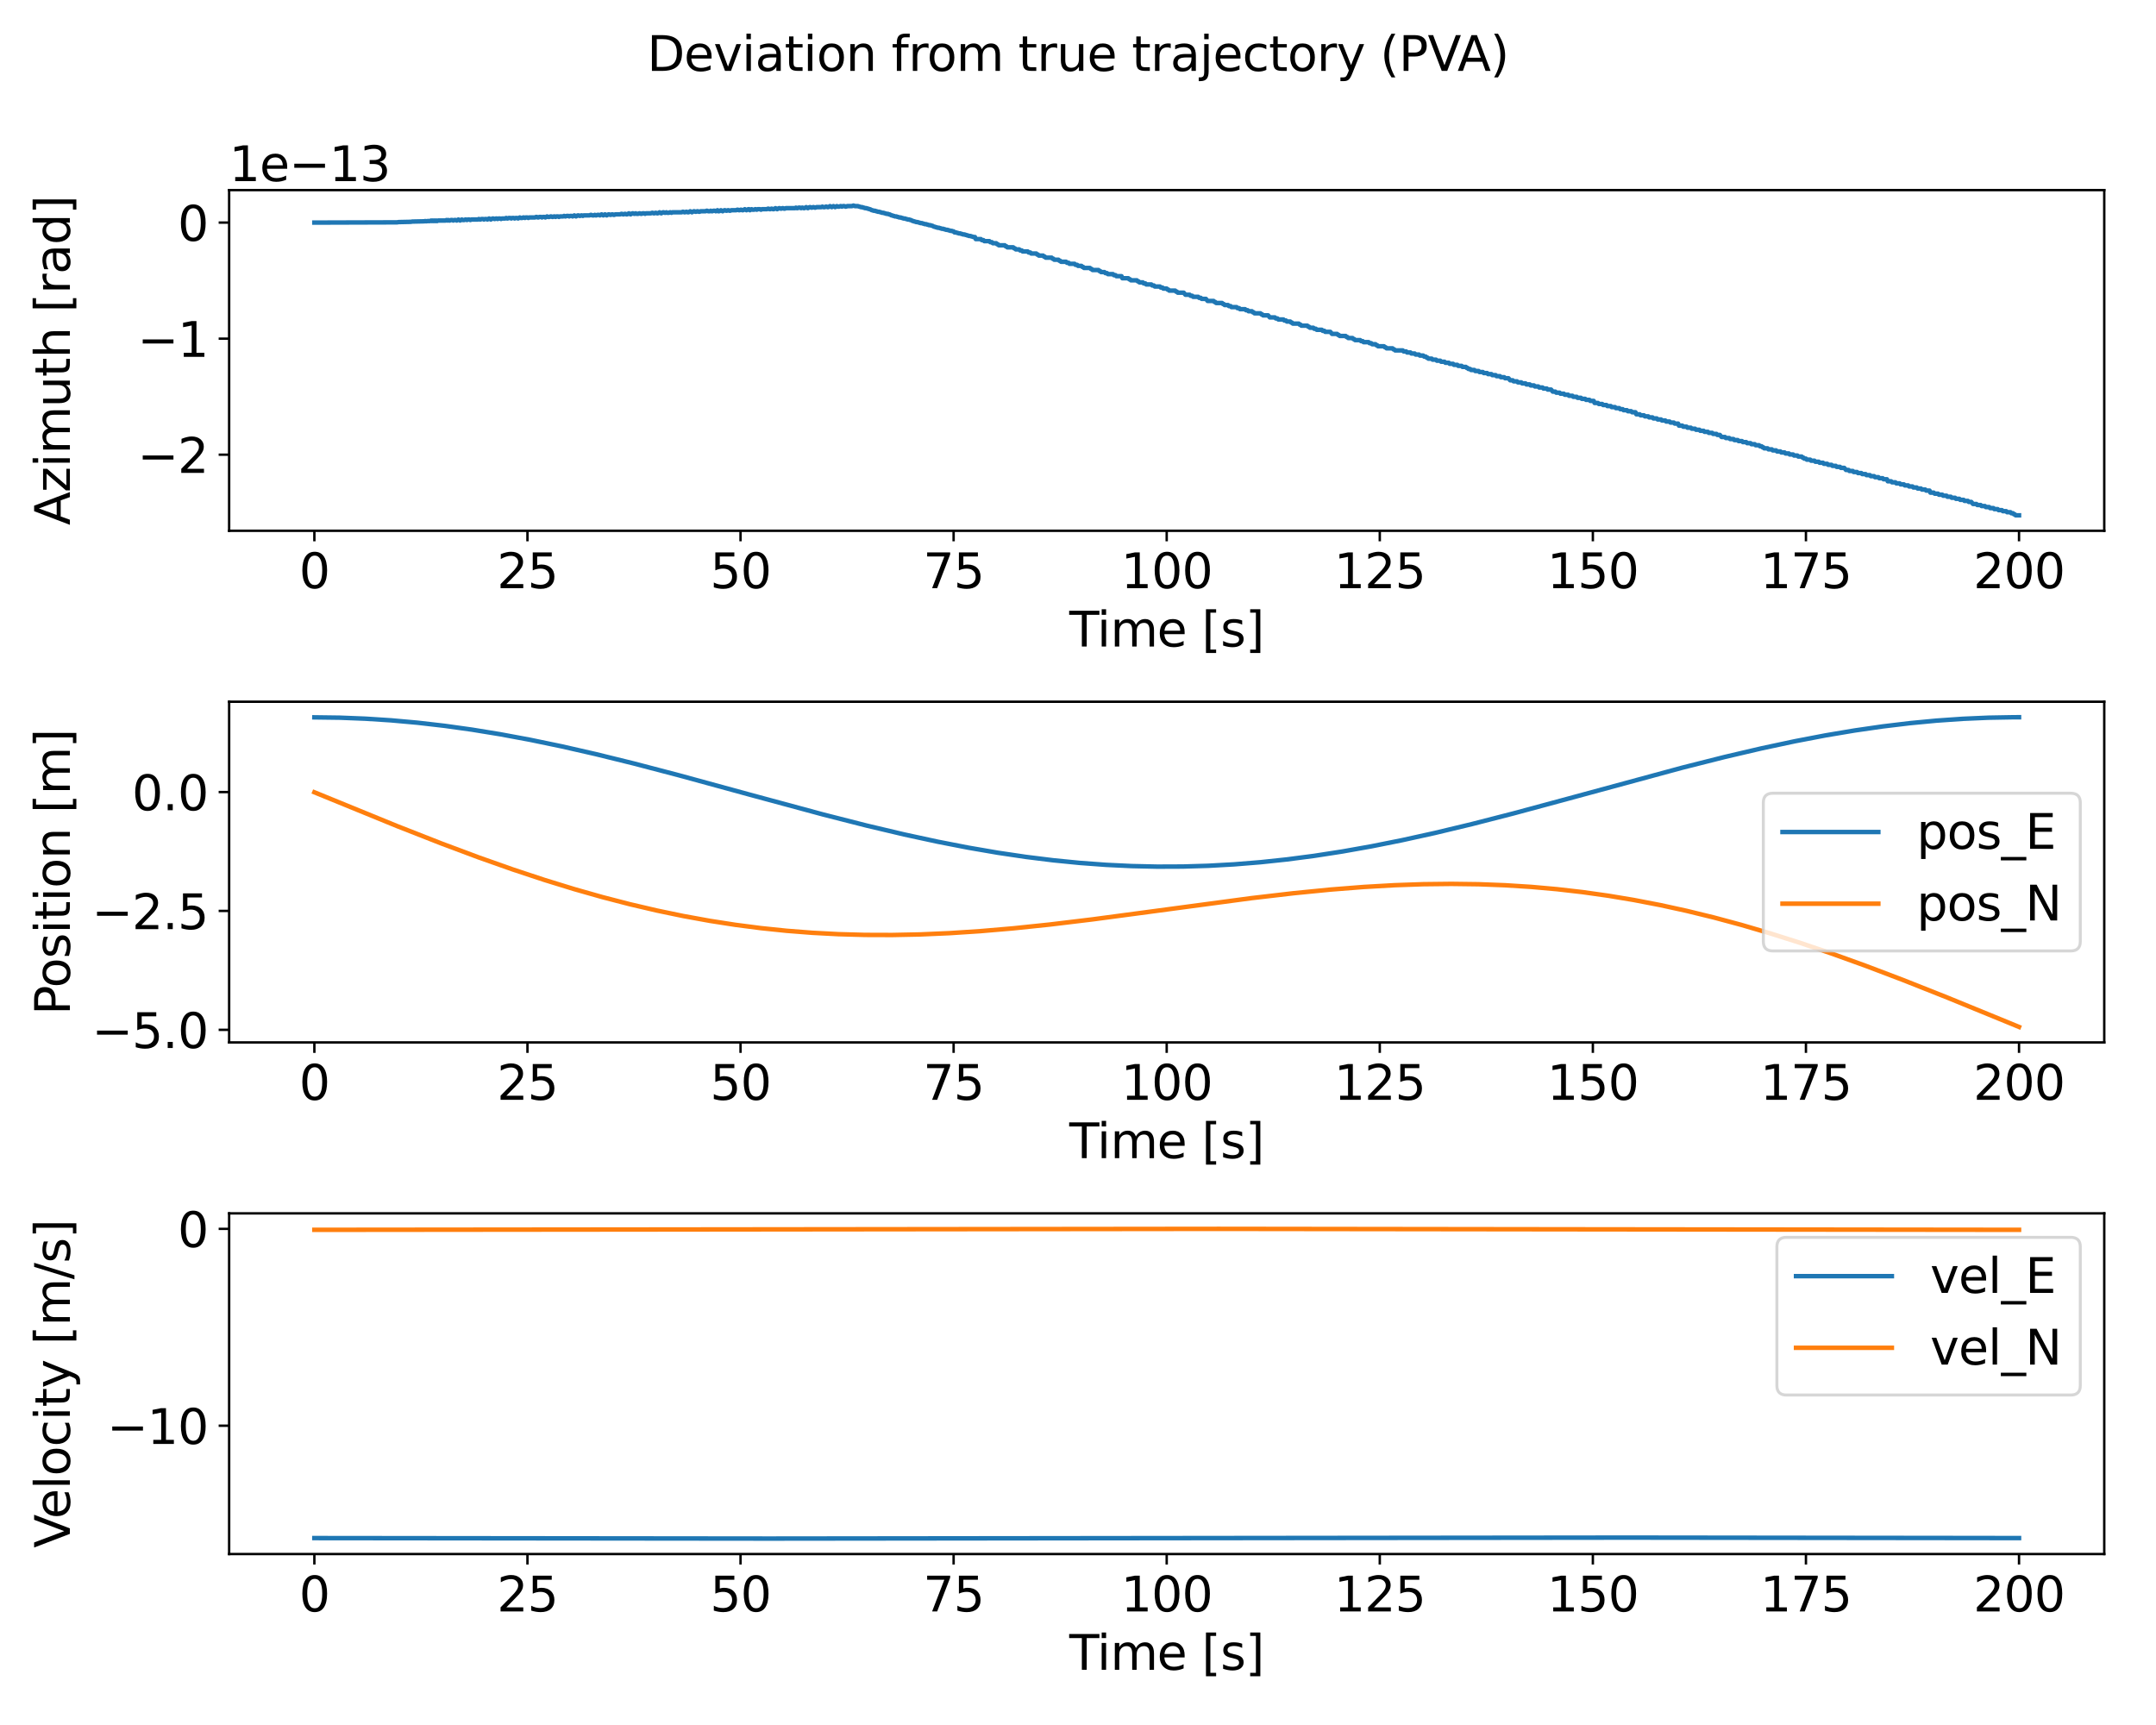 <?xml version="1.0" encoding="utf-8" standalone="no"?>
<!DOCTYPE svg PUBLIC "-//W3C//DTD SVG 1.1//EN"
  "http://www.w3.org/Graphics/SVG/1.1/DTD/svg11.dtd">
<svg height="576pt" version="1.1" viewBox="0 0 720 576" width="720pt" xmlns="http://www.w3.org/2000/svg" xmlns:xlink="http://www.w3.org/1999/xlink">
 <defs>
  <style type="text/css">*{stroke-linecap:butt;stroke-linejoin:round;}</style>
 </defs>
 <g id="figure_1">
  <g id="patch_1">
   <path d="M 0 576 
L 720 576 
L 720 0 
L 0 0 
z
" style="fill:#ffffff;"/>
  </g>
  <g id="axes_1">
   <g id="patch_2">
    <path d="M 76.52 177.24 
L 702.72 177.24 
L 702.72 63.48 
L 76.52 63.48 
z
" style="fill:#ffffff;"/>
   </g>
   <g id="matplotlib.axis_1">
    <g id="xtick_1">
     <g id="line2d_1">
      <defs>
       <path d="M 0 0 
L 0 3.5 
" id="m9b7c390394" style="stroke:#000000;stroke-width:0.8;"/>
      </defs>
      <g>
       <use style="stroke:#000000;stroke-width:0.8;" x="104.984" xlink:href="#m9b7c390394" y="177.24"/>
      </g>
     </g>
     <g id="text_1">
      <!-- 0 -->
      <g transform="translate(99.894 196.398)scale(0.16 -0.16)">
       <defs>
        <path d="M 2034 4250 
Q 1547 4250 1301 3770 
Q 1056 3291 1056 2328 
Q 1056 1369 1301 889 
Q 1547 409 2034 409 
Q 2525 409 2770 889 
Q 3016 1369 3016 2328 
Q 3016 3291 2770 3770 
Q 2525 4250 2034 4250 
z
M 2034 4750 
Q 2819 4750 3233 4129 
Q 3647 3509 3647 2328 
Q 3647 1150 3233 529 
Q 2819 -91 2034 -91 
Q 1250 -91 836 529 
Q 422 1150 422 2328 
Q 422 3509 836 4129 
Q 1250 4750 2034 4750 
z
" id="DejaVuSans-30" transform="scale(0.016)"/>
       </defs>
       <use xlink:href="#DejaVuSans-30"/>
      </g>
     </g>
    </g>
    <g id="xtick_2">
     <g id="line2d_2">
      <g>
       <use style="stroke:#000000;stroke-width:0.8;" x="176.143" xlink:href="#m9b7c390394" y="177.24"/>
      </g>
     </g>
     <g id="text_2">
      <!-- 25 -->
      <g transform="translate(165.963 196.398)scale(0.16 -0.16)">
       <defs>
        <path d="M 1228 531 
L 3431 531 
L 3431 0 
L 469 0 
L 469 531 
Q 828 903 1448 1529 
Q 2069 2156 2228 2338 
Q 2531 2678 2651 2914 
Q 2772 3150 2772 3378 
Q 2772 3750 2511 3984 
Q 2250 4219 1831 4219 
Q 1534 4219 1204 4116 
Q 875 4013 500 3803 
L 500 4441 
Q 881 4594 1212 4672 
Q 1544 4750 1819 4750 
Q 2544 4750 2975 4387 
Q 3406 4025 3406 3419 
Q 3406 3131 3298 2873 
Q 3191 2616 2906 2266 
Q 2828 2175 2409 1742 
Q 1991 1309 1228 531 
z
" id="DejaVuSans-32" transform="scale(0.016)"/>
        <path d="M 691 4666 
L 3169 4666 
L 3169 4134 
L 1269 4134 
L 1269 2991 
Q 1406 3038 1543 3061 
Q 1681 3084 1819 3084 
Q 2600 3084 3056 2656 
Q 3513 2228 3513 1497 
Q 3513 744 3044 326 
Q 2575 -91 1722 -91 
Q 1428 -91 1123 -41 
Q 819 9 494 109 
L 494 744 
Q 775 591 1075 516 
Q 1375 441 1709 441 
Q 2250 441 2565 725 
Q 2881 1009 2881 1497 
Q 2881 1984 2565 2268 
Q 2250 2553 1709 2553 
Q 1456 2553 1204 2497 
Q 953 2441 691 2322 
L 691 4666 
z
" id="DejaVuSans-35" transform="scale(0.016)"/>
       </defs>
       <use xlink:href="#DejaVuSans-32"/>
       <use x="63.623" xlink:href="#DejaVuSans-35"/>
      </g>
     </g>
    </g>
    <g id="xtick_3">
     <g id="line2d_3">
      <g>
       <use style="stroke:#000000;stroke-width:0.8;" x="247.302" xlink:href="#m9b7c390394" y="177.24"/>
      </g>
     </g>
     <g id="text_3">
      <!-- 50 -->
      <g transform="translate(237.122 196.398)scale(0.16 -0.16)">
       <use xlink:href="#DejaVuSans-35"/>
       <use x="63.623" xlink:href="#DejaVuSans-30"/>
      </g>
     </g>
    </g>
    <g id="xtick_4">
     <g id="line2d_4">
      <g>
       <use style="stroke:#000000;stroke-width:0.8;" x="318.461" xlink:href="#m9b7c390394" y="177.24"/>
      </g>
     </g>
     <g id="text_4">
      <!-- 75 -->
      <g transform="translate(308.281 196.398)scale(0.16 -0.16)">
       <defs>
        <path d="M 525 4666 
L 3525 4666 
L 3525 4397 
L 1831 0 
L 1172 0 
L 2766 4134 
L 525 4134 
L 525 4666 
z
" id="DejaVuSans-37" transform="scale(0.016)"/>
       </defs>
       <use xlink:href="#DejaVuSans-37"/>
       <use x="63.623" xlink:href="#DejaVuSans-35"/>
      </g>
     </g>
    </g>
    <g id="xtick_5">
     <g id="line2d_5">
      <g>
       <use style="stroke:#000000;stroke-width:0.8;" x="389.62" xlink:href="#m9b7c390394" y="177.24"/>
      </g>
     </g>
     <g id="text_5">
      <!-- 100 -->
      <g transform="translate(374.35 196.398)scale(0.16 -0.16)">
       <defs>
        <path d="M 794 531 
L 1825 531 
L 1825 4091 
L 703 3866 
L 703 4441 
L 1819 4666 
L 2450 4666 
L 2450 531 
L 3481 531 
L 3481 0 
L 794 0 
L 794 531 
z
" id="DejaVuSans-31" transform="scale(0.016)"/>
       </defs>
       <use xlink:href="#DejaVuSans-31"/>
       <use x="63.623" xlink:href="#DejaVuSans-30"/>
       <use x="127.246" xlink:href="#DejaVuSans-30"/>
      </g>
     </g>
    </g>
    <g id="xtick_6">
     <g id="line2d_6">
      <g>
       <use style="stroke:#000000;stroke-width:0.8;" x="460.779" xlink:href="#m9b7c390394" y="177.24"/>
      </g>
     </g>
     <g id="text_6">
      <!-- 125 -->
      <g transform="translate(445.509 196.398)scale(0.16 -0.16)">
       <use xlink:href="#DejaVuSans-31"/>
       <use x="63.623" xlink:href="#DejaVuSans-32"/>
       <use x="127.246" xlink:href="#DejaVuSans-35"/>
      </g>
     </g>
    </g>
    <g id="xtick_7">
     <g id="line2d_7">
      <g>
       <use style="stroke:#000000;stroke-width:0.8;" x="531.938" xlink:href="#m9b7c390394" y="177.24"/>
      </g>
     </g>
     <g id="text_7">
      <!-- 150 -->
      <g transform="translate(516.668 196.398)scale(0.16 -0.16)">
       <use xlink:href="#DejaVuSans-31"/>
       <use x="63.623" xlink:href="#DejaVuSans-35"/>
       <use x="127.246" xlink:href="#DejaVuSans-30"/>
      </g>
     </g>
    </g>
    <g id="xtick_8">
     <g id="line2d_8">
      <g>
       <use style="stroke:#000000;stroke-width:0.8;" x="603.097" xlink:href="#m9b7c390394" y="177.24"/>
      </g>
     </g>
     <g id="text_8">
      <!-- 175 -->
      <g transform="translate(587.827 196.398)scale(0.16 -0.16)">
       <use xlink:href="#DejaVuSans-31"/>
       <use x="63.623" xlink:href="#DejaVuSans-37"/>
       <use x="127.246" xlink:href="#DejaVuSans-35"/>
      </g>
     </g>
    </g>
    <g id="xtick_9">
     <g id="line2d_9">
      <g>
       <use style="stroke:#000000;stroke-width:0.8;" x="674.256" xlink:href="#m9b7c390394" y="177.24"/>
      </g>
     </g>
     <g id="text_9">
      <!-- 200 -->
      <g transform="translate(658.986 196.398)scale(0.16 -0.16)">
       <use xlink:href="#DejaVuSans-32"/>
       <use x="63.623" xlink:href="#DejaVuSans-30"/>
       <use x="127.246" xlink:href="#DejaVuSans-30"/>
      </g>
     </g>
    </g>
    <g id="text_10">
     <!-- Time [s] -->
     <g transform="translate(357.094 215.882)scale(0.16 -0.16)">
      <defs>
       <path d="M -19 4666 
L 3928 4666 
L 3928 4134 
L 2272 4134 
L 2272 0 
L 1638 0 
L 1638 4134 
L -19 4134 
L -19 4666 
z
" id="DejaVuSans-54" transform="scale(0.016)"/>
       <path d="M 603 3500 
L 1178 3500 
L 1178 0 
L 603 0 
L 603 3500 
z
M 603 4863 
L 1178 4863 
L 1178 4134 
L 603 4134 
L 603 4863 
z
" id="DejaVuSans-69" transform="scale(0.016)"/>
       <path d="M 3328 2828 
Q 3544 3216 3844 3400 
Q 4144 3584 4550 3584 
Q 5097 3584 5394 3201 
Q 5691 2819 5691 2113 
L 5691 0 
L 5113 0 
L 5113 2094 
Q 5113 2597 4934 2840 
Q 4756 3084 4391 3084 
Q 3944 3084 3684 2787 
Q 3425 2491 3425 1978 
L 3425 0 
L 2847 0 
L 2847 2094 
Q 2847 2600 2669 2842 
Q 2491 3084 2119 3084 
Q 1678 3084 1418 2786 
Q 1159 2488 1159 1978 
L 1159 0 
L 581 0 
L 581 3500 
L 1159 3500 
L 1159 2956 
Q 1356 3278 1631 3431 
Q 1906 3584 2284 3584 
Q 2666 3584 2933 3390 
Q 3200 3197 3328 2828 
z
" id="DejaVuSans-6d" transform="scale(0.016)"/>
       <path d="M 3597 1894 
L 3597 1613 
L 953 1613 
Q 991 1019 1311 708 
Q 1631 397 2203 397 
Q 2534 397 2845 478 
Q 3156 559 3463 722 
L 3463 178 
Q 3153 47 2828 -22 
Q 2503 -91 2169 -91 
Q 1331 -91 842 396 
Q 353 884 353 1716 
Q 353 2575 817 3079 
Q 1281 3584 2069 3584 
Q 2775 3584 3186 3129 
Q 3597 2675 3597 1894 
z
M 3022 2063 
Q 3016 2534 2758 2815 
Q 2500 3097 2075 3097 
Q 1594 3097 1305 2825 
Q 1016 2553 972 2059 
L 3022 2063 
z
" id="DejaVuSans-65" transform="scale(0.016)"/>
       <path id="DejaVuSans-20" transform="scale(0.016)"/>
       <path d="M 550 4863 
L 1875 4863 
L 1875 4416 
L 1125 4416 
L 1125 -397 
L 1875 -397 
L 1875 -844 
L 550 -844 
L 550 4863 
z
" id="DejaVuSans-5b" transform="scale(0.016)"/>
       <path d="M 2834 3397 
L 2834 2853 
Q 2591 2978 2328 3040 
Q 2066 3103 1784 3103 
Q 1356 3103 1142 2972 
Q 928 2841 928 2578 
Q 928 2378 1081 2264 
Q 1234 2150 1697 2047 
L 1894 2003 
Q 2506 1872 2764 1633 
Q 3022 1394 3022 966 
Q 3022 478 2636 193 
Q 2250 -91 1575 -91 
Q 1294 -91 989 -36 
Q 684 19 347 128 
L 347 722 
Q 666 556 975 473 
Q 1284 391 1588 391 
Q 1994 391 2212 530 
Q 2431 669 2431 922 
Q 2431 1156 2273 1281 
Q 2116 1406 1581 1522 
L 1381 1569 
Q 847 1681 609 1914 
Q 372 2147 372 2553 
Q 372 3047 722 3315 
Q 1072 3584 1716 3584 
Q 2034 3584 2315 3537 
Q 2597 3491 2834 3397 
z
" id="DejaVuSans-73" transform="scale(0.016)"/>
       <path d="M 1947 4863 
L 1947 -844 
L 622 -844 
L 622 -397 
L 1369 -397 
L 1369 4416 
L 622 4416 
L 622 4863 
L 1947 4863 
z
" id="DejaVuSans-5d" transform="scale(0.016)"/>
      </defs>
      <use xlink:href="#DejaVuSans-54"/>
      <use x="57.959" xlink:href="#DejaVuSans-69"/>
      <use x="85.742" xlink:href="#DejaVuSans-6d"/>
      <use x="183.154" xlink:href="#DejaVuSans-65"/>
      <use x="244.678" xlink:href="#DejaVuSans-20"/>
      <use x="276.465" xlink:href="#DejaVuSans-5b"/>
      <use x="315.479" xlink:href="#DejaVuSans-73"/>
      <use x="367.578" xlink:href="#DejaVuSans-5d"/>
     </g>
    </g>
   </g>
   <g id="matplotlib.axis_2">
    <g id="ytick_1">
     <g id="line2d_10">
      <defs>
       <path d="M 0 0 
L -3.5 0 
" id="m98a5e0ef29" style="stroke:#000000;stroke-width:0.8;"/>
      </defs>
      <g>
       <use style="stroke:#000000;stroke-width:0.8;" x="76.52" xlink:href="#m98a5e0ef29" y="151.826"/>
      </g>
     </g>
     <g id="text_11">
      <!-- −2 -->
      <g transform="translate(45.932 157.905)scale(0.16 -0.16)">
       <defs>
        <path d="M 678 2272 
L 4684 2272 
L 4684 1741 
L 678 1741 
L 678 2272 
z
" id="DejaVuSans-2212" transform="scale(0.016)"/>
       </defs>
       <use xlink:href="#DejaVuSans-2212"/>
       <use x="83.789" xlink:href="#DejaVuSans-32"/>
      </g>
     </g>
    </g>
    <g id="ytick_2">
     <g id="line2d_11">
      <g>
       <use style="stroke:#000000;stroke-width:0.8;" x="76.52" xlink:href="#m98a5e0ef29" y="113.078"/>
      </g>
     </g>
     <g id="text_12">
      <!-- −1 -->
      <g transform="translate(45.932 119.156)scale(0.16 -0.16)">
       <use xlink:href="#DejaVuSans-2212"/>
       <use x="83.789" xlink:href="#DejaVuSans-31"/>
      </g>
     </g>
    </g>
    <g id="ytick_3">
     <g id="line2d_12">
      <g>
       <use style="stroke:#000000;stroke-width:0.8;" x="76.52" xlink:href="#m98a5e0ef29" y="74.329"/>
      </g>
     </g>
     <g id="text_13">
      <!-- 0 -->
      <g transform="translate(59.34 80.408)scale(0.16 -0.16)">
       <use xlink:href="#DejaVuSans-30"/>
      </g>
     </g>
    </g>
    <g id="text_14">
     <!-- Azimuth [rad] -->
     <g transform="translate(23.34 175.377)rotate(-90)scale(0.16 -0.16)">
      <defs>
       <path d="M 2188 4044 
L 1331 1722 
L 3047 1722 
L 2188 4044 
z
M 1831 4666 
L 2547 4666 
L 4325 0 
L 3669 0 
L 3244 1197 
L 1141 1197 
L 716 0 
L 50 0 
L 1831 4666 
z
" id="DejaVuSans-41" transform="scale(0.016)"/>
       <path d="M 353 3500 
L 3084 3500 
L 3084 2975 
L 922 459 
L 3084 459 
L 3084 0 
L 275 0 
L 275 525 
L 2438 3041 
L 353 3041 
L 353 3500 
z
" id="DejaVuSans-7a" transform="scale(0.016)"/>
       <path d="M 544 1381 
L 544 3500 
L 1119 3500 
L 1119 1403 
Q 1119 906 1312 657 
Q 1506 409 1894 409 
Q 2359 409 2629 706 
Q 2900 1003 2900 1516 
L 2900 3500 
L 3475 3500 
L 3475 0 
L 2900 0 
L 2900 538 
Q 2691 219 2414 64 
Q 2138 -91 1772 -91 
Q 1169 -91 856 284 
Q 544 659 544 1381 
z
M 1991 3584 
L 1991 3584 
z
" id="DejaVuSans-75" transform="scale(0.016)"/>
       <path d="M 1172 4494 
L 1172 3500 
L 2356 3500 
L 2356 3053 
L 1172 3053 
L 1172 1153 
Q 1172 725 1289 603 
Q 1406 481 1766 481 
L 2356 481 
L 2356 0 
L 1766 0 
Q 1100 0 847 248 
Q 594 497 594 1153 
L 594 3053 
L 172 3053 
L 172 3500 
L 594 3500 
L 594 4494 
L 1172 4494 
z
" id="DejaVuSans-74" transform="scale(0.016)"/>
       <path d="M 3513 2113 
L 3513 0 
L 2938 0 
L 2938 2094 
Q 2938 2591 2744 2837 
Q 2550 3084 2163 3084 
Q 1697 3084 1428 2787 
Q 1159 2491 1159 1978 
L 1159 0 
L 581 0 
L 581 4863 
L 1159 4863 
L 1159 2956 
Q 1366 3272 1645 3428 
Q 1925 3584 2291 3584 
Q 2894 3584 3203 3211 
Q 3513 2838 3513 2113 
z
" id="DejaVuSans-68" transform="scale(0.016)"/>
       <path d="M 2631 2963 
Q 2534 3019 2420 3045 
Q 2306 3072 2169 3072 
Q 1681 3072 1420 2755 
Q 1159 2438 1159 1844 
L 1159 0 
L 581 0 
L 581 3500 
L 1159 3500 
L 1159 2956 
Q 1341 3275 1631 3429 
Q 1922 3584 2338 3584 
Q 2397 3584 2469 3576 
Q 2541 3569 2628 3553 
L 2631 2963 
z
" id="DejaVuSans-72" transform="scale(0.016)"/>
       <path d="M 2194 1759 
Q 1497 1759 1228 1600 
Q 959 1441 959 1056 
Q 959 750 1161 570 
Q 1363 391 1709 391 
Q 2188 391 2477 730 
Q 2766 1069 2766 1631 
L 2766 1759 
L 2194 1759 
z
M 3341 1997 
L 3341 0 
L 2766 0 
L 2766 531 
Q 2569 213 2275 61 
Q 1981 -91 1556 -91 
Q 1019 -91 701 211 
Q 384 513 384 1019 
Q 384 1609 779 1909 
Q 1175 2209 1959 2209 
L 2766 2209 
L 2766 2266 
Q 2766 2663 2505 2880 
Q 2244 3097 1772 3097 
Q 1472 3097 1187 3025 
Q 903 2953 641 2809 
L 641 3341 
Q 956 3463 1253 3523 
Q 1550 3584 1831 3584 
Q 2591 3584 2966 3190 
Q 3341 2797 3341 1997 
z
" id="DejaVuSans-61" transform="scale(0.016)"/>
       <path d="M 2906 2969 
L 2906 4863 
L 3481 4863 
L 3481 0 
L 2906 0 
L 2906 525 
Q 2725 213 2448 61 
Q 2172 -91 1784 -91 
Q 1150 -91 751 415 
Q 353 922 353 1747 
Q 353 2572 751 3078 
Q 1150 3584 1784 3584 
Q 2172 3584 2448 3432 
Q 2725 3281 2906 2969 
z
M 947 1747 
Q 947 1113 1208 752 
Q 1469 391 1925 391 
Q 2381 391 2643 752 
Q 2906 1113 2906 1747 
Q 2906 2381 2643 2742 
Q 2381 3103 1925 3103 
Q 1469 3103 1208 2742 
Q 947 2381 947 1747 
z
" id="DejaVuSans-64" transform="scale(0.016)"/>
      </defs>
      <use xlink:href="#DejaVuSans-41"/>
      <use x="68.408" xlink:href="#DejaVuSans-7a"/>
      <use x="120.898" xlink:href="#DejaVuSans-69"/>
      <use x="148.682" xlink:href="#DejaVuSans-6d"/>
      <use x="246.094" xlink:href="#DejaVuSans-75"/>
      <use x="309.473" xlink:href="#DejaVuSans-74"/>
      <use x="348.682" xlink:href="#DejaVuSans-68"/>
      <use x="412.061" xlink:href="#DejaVuSans-20"/>
      <use x="443.848" xlink:href="#DejaVuSans-5b"/>
      <use x="482.861" xlink:href="#DejaVuSans-72"/>
      <use x="523.975" xlink:href="#DejaVuSans-61"/>
      <use x="585.254" xlink:href="#DejaVuSans-64"/>
      <use x="648.73" xlink:href="#DejaVuSans-5d"/>
     </g>
    </g>
    <g id="text_15">
     <!-- 1e−13 -->
     <g transform="translate(76.52 60.48)scale(0.16 -0.16)">
      <defs>
       <path d="M 2597 2516 
Q 3050 2419 3304 2112 
Q 3559 1806 3559 1356 
Q 3559 666 3084 287 
Q 2609 -91 1734 -91 
Q 1441 -91 1130 -33 
Q 819 25 488 141 
L 488 750 
Q 750 597 1062 519 
Q 1375 441 1716 441 
Q 2309 441 2620 675 
Q 2931 909 2931 1356 
Q 2931 1769 2642 2001 
Q 2353 2234 1838 2234 
L 1294 2234 
L 1294 2753 
L 1863 2753 
Q 2328 2753 2575 2939 
Q 2822 3125 2822 3475 
Q 2822 3834 2567 4026 
Q 2313 4219 1838 4219 
Q 1578 4219 1281 4162 
Q 984 4106 628 3988 
L 628 4550 
Q 988 4650 1302 4700 
Q 1616 4750 1894 4750 
Q 2613 4750 3031 4423 
Q 3450 4097 3450 3541 
Q 3450 3153 3228 2886 
Q 3006 2619 2597 2516 
z
" id="DejaVuSans-33" transform="scale(0.016)"/>
      </defs>
      <use xlink:href="#DejaVuSans-31"/>
      <use x="63.623" xlink:href="#DejaVuSans-65"/>
      <use x="125.146" xlink:href="#DejaVuSans-2212"/>
      <use x="208.936" xlink:href="#DejaVuSans-31"/>
      <use x="272.559" xlink:href="#DejaVuSans-33"/>
     </g>
    </g>
   </g>
   <g id="line2d_13">
    <path clip-path="url(#p1114d47d62)" d="M 104.984 74.329 
L 132.593 74.243 
L 133.163 74.157 
L 137.148 74.071 
L 137.717 73.985 
L 141.702 73.899 
L 141.986 73.813 
L 142.271 73.899 
L 142.84 73.813 
L 143.694 73.813 
L 143.979 73.641 
L 144.263 73.813 
L 144.548 73.641 
L 144.833 73.813 
L 145.117 73.641 
L 145.402 73.813 
L 145.687 73.641 
L 145.971 73.813 
L 146.256 73.641 
L 148.818 73.641 
L 149.102 73.469 
L 149.387 73.641 
L 149.672 73.469 
L 149.956 73.641 
L 150.241 73.641 
L 150.525 73.469 
L 151.095 73.469 
L 151.379 73.641 
L 151.664 73.469 
L 152.233 73.469 
L 152.518 73.641 
L 153.087 73.297 
L 153.656 73.641 
L 154.226 73.297 
L 154.51 73.469 
L 155.08 73.469 
L 155.364 73.297 
L 155.649 73.297 
L 155.934 73.469 
L 156.218 73.297 
L 156.787 73.297 
L 157.072 73.469 
L 157.357 73.297 
L 159.634 73.297 
L 159.918 73.125 
L 160.203 73.297 
L 160.488 73.297 
L 160.772 73.125 
L 161.342 73.125 
L 161.626 73.297 
L 161.911 73.125 
L 162.48 73.125 
L 162.765 73.297 
L 163.334 72.953 
L 163.903 73.297 
L 164.473 72.953 
L 164.757 72.953 
L 165.042 73.125 
L 165.327 73.125 
L 165.611 72.953 
L 165.896 72.953 
L 166.18 73.125 
L 166.465 72.953 
L 167.034 72.953 
L 167.319 73.125 
L 167.604 72.953 
L 168.742 72.953 
L 169.027 72.781 
L 169.311 72.953 
L 169.596 72.953 
L 169.881 72.781 
L 170.45 72.781 
L 170.735 72.953 
L 171.019 72.781 
L 171.589 72.781 
L 171.873 72.953 
L 172.158 72.781 
L 172.727 72.781 
L 173.012 72.953 
L 173.581 72.609 
L 173.866 72.781 
L 174.435 72.781 
L 174.72 72.609 
L 175.004 72.609 
L 175.289 72.781 
L 175.573 72.609 
L 176.143 72.609 
L 176.427 72.781 
L 176.712 72.609 
L 178.704 72.609 
L 178.989 72.437 
L 179.274 72.437 
L 179.558 72.609 
L 179.843 72.609 
L 180.128 72.437 
L 180.697 72.437 
L 180.982 72.609 
L 181.266 72.437 
L 181.835 72.437 
L 182.12 72.609 
L 182.689 72.265 
L 182.974 72.437 
L 183.543 72.437 
L 183.828 72.265 
L 184.113 72.265 
L 184.397 72.437 
L 184.682 72.437 
L 184.966 72.265 
L 185.251 72.265 
L 185.536 72.437 
L 185.82 72.265 
L 186.39 72.265 
L 186.674 72.437 
L 186.959 72.265 
L 188.097 72.265 
L 188.382 72.092 
L 188.667 72.265 
L 188.951 72.265 
L 189.236 72.092 
L 189.805 72.092 
L 190.09 72.265 
L 190.375 72.092 
L 190.944 72.092 
L 191.228 72.265 
L 191.798 71.92 
L 192.367 72.265 
L 192.936 71.92 
L 193.221 71.92 
L 193.506 72.092 
L 193.79 72.092 
L 194.075 71.92 
L 194.359 71.92 
L 194.644 72.092 
L 194.929 71.92 
L 196.921 71.92 
L 197.206 71.748 
L 197.49 71.748 
L 197.775 71.92 
L 198.344 71.92 
L 198.629 71.748 
L 198.914 71.92 
L 199.198 71.92 
L 199.483 71.748 
L 200.052 71.748 
L 200.337 71.92 
L 200.906 71.576 
L 201.475 71.92 
L 202.045 71.576 
L 202.614 71.92 
L 203.183 71.576 
L 203.468 71.576 
L 203.752 71.748 
L 204.037 71.748 
L 204.322 71.576 
L 204.606 71.576 
L 204.891 71.748 
L 205.176 71.748 
L 205.46 71.576 
L 207.168 71.576 
L 207.453 71.404 
L 207.737 71.404 
L 208.022 71.576 
L 208.307 71.576 
L 208.591 71.404 
L 208.876 71.404 
L 209.161 71.576 
L 209.445 71.576 
L 210.014 71.232 
L 210.584 71.576 
L 211.153 71.232 
L 211.438 71.232 
L 211.722 71.404 
L 212.007 71.404 
L 212.292 71.232 
L 212.576 71.404 
L 213.145 71.404 
L 213.43 71.232 
L 213.715 71.232 
L 213.999 71.404 
L 214.284 71.404 
L 214.569 71.232 
L 215.138 71.232 
L 215.423 71.404 
L 215.707 71.232 
L 217.415 71.232 
L 217.7 71.06 
L 217.984 71.06 
L 218.269 71.232 
L 218.554 71.232 
L 218.838 71.06 
L 219.123 71.06 
L 219.407 71.232 
L 219.692 71.232 
L 220.261 70.888 
L 220.831 71.232 
L 221.4 70.888 
L 221.685 70.888 
L 221.969 71.06 
L 222.254 71.06 
L 222.538 70.888 
L 222.823 71.06 
L 223.392 71.06 
L 223.677 70.888 
L 223.962 70.888 
L 224.246 71.06 
L 224.531 70.888 
L 227.662 70.888 
L 227.947 70.716 
L 228.231 70.716 
L 228.516 70.888 
L 228.8 70.888 
L 229.085 70.716 
L 229.37 70.716 
L 229.654 70.888 
L 229.939 70.888 
L 230.508 70.544 
L 231.078 70.888 
L 231.647 70.544 
L 231.931 70.544 
L 232.216 70.716 
L 232.501 70.716 
L 232.785 70.544 
L 233.07 70.544 
L 233.355 70.716 
L 233.639 70.716 
L 233.924 70.544 
L 235.632 70.544 
L 235.916 70.372 
L 236.201 70.372 
L 236.486 70.544 
L 237.055 70.544 
L 237.34 70.372 
L 237.624 70.544 
L 237.909 70.544 
L 238.193 70.372 
L 238.763 70.372 
L 239.047 70.544 
L 239.617 70.2 
L 239.901 70.544 
L 240.186 70.544 
L 240.755 70.2 
L 241.324 70.544 
L 241.894 70.2 
L 242.178 70.2 
L 242.463 70.372 
L 242.748 70.372 
L 243.032 70.2 
L 243.317 70.2 
L 243.602 70.372 
L 243.886 70.372 
L 244.171 70.2 
L 245.879 70.2 
L 246.163 70.028 
L 246.448 70.028 
L 246.733 70.2 
L 247.017 70.2 
L 247.302 70.028 
L 247.586 70.028 
L 247.871 70.2 
L 248.156 70.2 
L 248.725 69.855 
L 249.294 70.2 
L 249.864 69.855 
L 250.148 69.855 
L 250.433 70.2 
L 251.002 69.855 
L 251.287 70.028 
L 251.856 70.028 
L 252.141 69.855 
L 252.425 69.855 
L 252.71 70.028 
L 252.995 69.855 
L 253.848 69.855 
L 254.133 70.028 
L 254.418 69.855 
L 256.126 69.855 
L 256.41 69.683 
L 256.695 69.683 
L 256.979 69.855 
L 257.264 69.855 
L 257.549 69.683 
L 257.833 69.683 
L 258.118 69.855 
L 258.403 69.855 
L 258.972 69.511 
L 259.541 69.855 
L 260.11 69.511 
L 260.395 69.511 
L 260.68 69.683 
L 260.964 69.683 
L 261.249 69.511 
L 261.534 69.511 
L 261.818 69.683 
L 262.103 69.683 
L 262.388 69.511 
L 265.519 69.511 
L 265.803 69.339 
L 266.088 69.511 
L 266.372 69.511 
L 266.657 69.339 
L 267.226 69.339 
L 267.511 69.511 
L 267.796 69.339 
L 268.08 69.339 
L 268.365 69.511 
L 268.65 69.511 
L 269.219 69.167 
L 269.788 69.511 
L 270.357 69.167 
L 270.642 69.167 
L 270.927 69.339 
L 271.211 69.339 
L 271.496 69.167 
L 271.781 69.167 
L 272.065 69.339 
L 272.35 69.339 
L 272.634 69.167 
L 274.342 69.167 
L 274.627 68.995 
L 274.912 69.167 
L 275.481 69.167 
L 275.765 68.995 
L 276.05 68.995 
L 276.335 69.167 
L 276.619 69.167 
L 277.189 68.823 
L 277.758 69.167 
L 278.327 68.823 
L 278.896 69.167 
L 279.466 68.823 
L 279.75 68.995 
L 280.32 68.995 
L 280.604 68.823 
L 280.889 68.823 
L 281.174 68.995 
L 281.458 68.823 
L 282.027 68.823 
L 282.312 68.995 
L 282.597 68.995 
L 282.881 68.823 
L 284.589 68.823 
L 284.874 68.651 
L 285.158 68.651 
L 285.443 68.823 
L 286.582 68.823 
L 286.866 68.995 
L 287.151 68.995 
L 287.436 69.167 
L 288.005 69.167 
L 288.289 69.339 
L 288.574 69.339 
L 288.859 69.511 
L 289.428 69.511 
L 289.713 69.683 
L 289.997 69.683 
L 290.282 69.855 
L 290.567 69.855 
L 291.136 70.2 
L 291.42 70.2 
L 291.705 70.372 
L 292.274 70.372 
L 292.559 70.544 
L 292.844 70.544 
L 293.128 70.716 
L 293.698 70.716 
L 293.982 70.888 
L 294.267 70.888 
L 294.551 71.06 
L 295.121 71.06 
L 295.405 71.232 
L 295.69 71.232 
L 295.975 71.404 
L 296.544 71.404 
L 296.829 71.576 
L 297.113 71.576 
L 297.682 71.92 
L 297.967 71.92 
L 298.252 72.092 
L 298.536 72.092 
L 298.821 72.265 
L 299.39 72.265 
L 299.675 72.437 
L 299.96 72.437 
L 300.244 72.609 
L 300.813 72.609 
L 301.098 72.781 
L 301.383 72.781 
L 301.667 72.953 
L 302.237 72.953 
L 302.521 73.125 
L 302.806 73.125 
L 303.091 73.297 
L 303.66 73.297 
L 303.944 73.469 
L 304.229 73.469 
L 304.798 73.813 
L 305.083 73.813 
L 305.368 73.985 
L 305.652 73.985 
L 305.937 74.157 
L 306.506 74.157 
L 306.791 74.329 
L 307.075 74.329 
L 307.36 74.502 
L 307.929 74.502 
L 308.214 74.674 
L 308.499 74.674 
L 308.783 74.846 
L 309.353 74.846 
L 309.637 75.018 
L 309.922 75.018 
L 310.206 75.19 
L 310.776 75.19 
L 311.06 75.362 
L 311.345 75.362 
L 311.914 75.706 
L 312.199 75.706 
L 312.484 75.878 
L 312.768 75.878 
L 313.053 76.05 
L 313.622 76.05 
L 313.907 76.222 
L 314.191 76.222 
L 314.476 76.394 
L 315.045 76.394 
L 315.33 76.566 
L 315.615 76.566 
L 315.899 76.739 
L 316.468 76.739 
L 316.753 76.911 
L 317.038 76.911 
L 317.322 77.083 
L 317.892 77.083 
L 318.176 77.255 
L 318.461 77.255 
L 318.746 77.599 
L 319.315 77.599 
L 319.599 77.771 
L 319.884 77.771 
L 320.169 77.943 
L 320.738 77.943 
L 321.023 78.115 
L 321.307 78.115 
L 321.592 78.287 
L 322.161 78.287 
L 322.446 78.459 
L 322.73 78.459 
L 323.015 78.631 
L 323.3 78.631 
L 323.584 78.803 
L 324.154 78.803 
L 324.438 78.976 
L 324.723 78.976 
L 325.008 79.148 
L 325.577 79.148 
L 325.861 79.836 
L 327.569 79.836 
L 327.854 80.18 
L 328.423 80.18 
L 328.708 80.524 
L 330.416 80.524 
L 330.7 80.868 
L 331.27 80.868 
L 331.554 81.213 
L 332.693 81.213 
L 332.977 81.557 
L 333.262 81.557 
L 333.547 81.901 
L 335.539 81.901 
L 335.824 82.245 
L 336.108 82.245 
L 336.393 82.589 
L 338.385 82.589 
L 338.67 82.933 
L 338.955 82.933 
L 339.239 83.277 
L 340.378 83.277 
L 340.663 83.622 
L 341.232 83.622 
L 341.516 83.966 
L 343.224 83.966 
L 343.509 84.31 
L 344.078 84.31 
L 344.363 84.654 
L 346.071 84.654 
L 346.355 84.998 
L 346.64 84.998 
L 346.925 85.342 
L 348.348 85.342 
L 348.632 85.687 
L 348.917 85.687 
L 349.202 86.031 
L 351.194 86.031 
L 351.479 86.375 
L 351.763 86.375 
L 352.048 86.719 
L 353.471 86.719 
L 353.756 87.063 
L 354.04 87.063 
L 354.325 87.407 
L 356.033 87.407 
L 356.318 87.751 
L 356.887 87.751 
L 357.171 88.096 
L 358.879 88.096 
L 359.164 88.44 
L 359.733 88.44 
L 360.018 88.784 
L 361.156 88.784 
L 361.441 89.128 
L 361.726 89.128 
L 362.01 89.472 
L 364.003 89.472 
L 364.287 89.816 
L 364.572 89.816 
L 364.857 90.161 
L 366.849 90.161 
L 367.134 90.505 
L 367.418 90.505 
L 367.703 90.849 
L 368.842 90.849 
L 369.126 91.193 
L 369.695 91.193 
L 369.98 91.537 
L 371.688 91.537 
L 371.973 91.881 
L 372.542 91.881 
L 372.826 92.225 
L 374.534 92.225 
L 374.819 92.914 
L 376.811 92.914 
L 377.096 93.258 
L 377.381 93.258 
L 377.665 93.602 
L 379.658 93.602 
L 379.942 93.946 
L 380.227 93.946 
L 380.512 94.29 
L 381.65 94.29 
L 381.935 94.635 
L 382.504 94.635 
L 382.789 94.979 
L 384.497 94.979 
L 384.781 95.323 
L 385.35 95.323 
L 385.635 95.667 
L 387.343 95.667 
L 387.628 96.011 
L 388.197 96.011 
L 388.481 96.355 
L 389.62 96.355 
L 389.905 96.699 
L 390.189 96.699 
L 390.474 97.044 
L 392.466 97.044 
L 392.751 97.388 
L 393.036 97.388 
L 393.32 97.732 
L 395.313 97.732 
L 395.882 98.42 
L 397.305 98.42 
L 397.59 98.764 
L 398.159 98.764 
L 398.444 99.109 
L 400.152 99.109 
L 400.436 99.453 
L 401.005 99.453 
L 401.29 99.797 
L 402.713 99.797 
L 403.283 100.485 
L 405.275 100.485 
L 405.56 100.829 
L 405.844 100.829 
L 406.129 101.173 
L 408.121 101.173 
L 408.406 101.518 
L 408.691 101.518 
L 408.975 101.862 
L 410.114 101.862 
L 410.398 102.206 
L 410.968 102.206 
L 411.252 102.55 
L 412.96 102.55 
L 413.245 102.894 
L 413.814 102.894 
L 414.099 103.238 
L 415.807 103.238 
L 416.091 103.583 
L 416.66 103.583 
L 416.945 103.927 
L 418.084 103.927 
L 418.368 104.271 
L 418.653 104.271 
L 418.938 104.615 
L 420.93 104.615 
L 421.215 104.959 
L 421.499 104.959 
L 421.784 105.303 
L 423.492 105.303 
L 424.061 105.992 
L 425.769 105.992 
L 426.053 106.336 
L 426.623 106.336 
L 426.907 106.68 
L 428.615 106.68 
L 428.9 107.024 
L 429.469 107.024 
L 429.754 107.368 
L 430.892 107.368 
L 431.177 107.712 
L 431.462 107.712 
L 431.746 108.057 
L 433.739 108.057 
L 434.023 108.401 
L 434.308 108.401 
L 434.593 108.745 
L 436.585 108.745 
L 436.87 109.089 
L 437.154 109.089 
L 437.439 109.433 
L 438.577 109.433 
L 438.862 109.777 
L 439.431 109.777 
L 439.716 110.121 
L 441.424 110.121 
L 441.708 110.466 
L 442.278 110.466 
L 442.562 110.81 
L 444.27 110.81 
L 444.839 111.498 
L 446.547 111.498 
L 446.832 111.842 
L 447.117 111.842 
L 447.401 112.186 
L 449.394 112.186 
L 449.678 112.531 
L 449.963 112.531 
L 450.248 112.875 
L 451.671 112.875 
L 451.955 113.219 
L 452.24 113.219 
L 452.525 113.563 
L 454.232 113.563 
L 454.517 113.907 
L 455.086 113.907 
L 455.371 114.251 
L 457.079 114.251 
L 457.363 114.595 
L 457.933 114.595 
L 458.217 114.94 
L 459.356 114.94 
L 459.641 115.284 
L 459.925 115.284 
L 460.21 115.628 
L 462.202 115.628 
L 462.487 115.972 
L 462.772 115.972 
L 463.056 116.316 
L 465.049 116.316 
L 465.333 116.66 
L 465.618 116.66 
L 465.903 117.005 
L 468.464 117.005 
L 468.749 117.349 
L 469.603 117.349 
L 469.887 117.693 
L 471.026 117.693 
L 471.311 118.037 
L 472.449 118.037 
L 472.734 118.381 
L 473.872 118.381 
L 474.157 118.725 
L 475.296 118.725 
L 475.58 119.069 
L 476.149 119.069 
L 476.434 119.414 
L 476.719 119.414 
L 477.003 119.758 
L 478.142 119.758 
L 478.427 120.102 
L 479.565 120.102 
L 479.85 120.446 
L 480.988 120.446 
L 481.273 120.79 
L 482.411 120.79 
L 482.696 121.134 
L 483.835 121.134 
L 484.119 121.478 
L 485.258 121.478 
L 485.542 121.823 
L 486.681 121.823 
L 486.966 122.167 
L 488.104 122.167 
L 488.389 122.511 
L 489.527 122.511 
L 489.812 122.855 
L 490.097 122.855 
L 490.381 123.199 
L 490.951 123.199 
L 491.235 123.543 
L 492.374 123.543 
L 492.658 123.888 
L 493.797 123.888 
L 494.082 124.232 
L 495.22 124.232 
L 495.505 124.576 
L 496.643 124.576 
L 496.928 124.92 
L 498.066 124.92 
L 498.351 125.264 
L 499.49 125.264 
L 499.774 125.608 
L 500.913 125.608 
L 501.197 125.952 
L 502.336 125.952 
L 502.621 126.297 
L 503.759 126.297 
L 504.328 126.985 
L 505.182 126.985 
L 505.467 127.329 
L 506.606 127.329 
L 506.89 127.673 
L 508.029 127.673 
L 508.313 128.017 
L 509.452 128.017 
L 509.737 128.362 
L 510.875 128.362 
L 511.16 128.706 
L 512.298 128.706 
L 512.583 129.05 
L 513.721 129.05 
L 514.006 129.394 
L 515.145 129.394 
L 515.429 129.738 
L 516.568 129.738 
L 516.852 130.082 
L 517.991 130.082 
L 518.56 130.771 
L 519.414 130.771 
L 519.699 131.115 
L 520.837 131.115 
L 521.122 131.459 
L 522.261 131.459 
L 522.545 131.803 
L 523.684 131.803 
L 523.968 132.147 
L 525.107 132.147 
L 525.392 132.491 
L 526.53 132.491 
L 526.815 132.836 
L 527.953 132.836 
L 528.238 133.18 
L 529.376 133.18 
L 529.661 133.524 
L 530.8 133.524 
L 531.084 133.868 
L 532.223 133.868 
L 532.507 134.556 
L 533.646 134.556 
L 533.931 134.9 
L 535.069 134.9 
L 535.354 135.245 
L 536.492 135.245 
L 536.777 135.589 
L 537.916 135.589 
L 538.2 135.933 
L 539.339 135.933 
L 539.623 136.277 
L 540.762 136.277 
L 541.047 136.621 
L 541.9 136.621 
L 542.185 136.965 
L 543.324 136.965 
L 543.608 137.31 
L 544.747 137.31 
L 545.031 137.654 
L 546.17 137.654 
L 546.455 138.342 
L 547.593 138.342 
L 547.878 138.686 
L 549.016 138.686 
L 549.301 139.03 
L 550.44 139.03 
L 550.724 139.374 
L 551.863 139.374 
L 552.147 139.719 
L 553.286 139.719 
L 553.571 140.063 
L 554.709 140.063 
L 554.994 140.407 
L 556.132 140.407 
L 556.417 140.751 
L 557.555 140.751 
L 557.84 141.095 
L 558.979 141.095 
L 559.263 141.439 
L 560.402 141.439 
L 560.686 142.128 
L 561.825 142.128 
L 562.11 142.472 
L 563.248 142.472 
L 563.533 142.816 
L 564.671 142.816 
L 564.956 143.16 
L 566.095 143.16 
L 566.379 143.504 
L 567.518 143.504 
L 567.802 143.848 
L 568.941 143.848 
L 569.226 144.193 
L 570.364 144.193 
L 570.649 144.537 
L 571.787 144.537 
L 572.072 144.881 
L 573.21 144.881 
L 573.495 145.225 
L 574.349 145.225 
L 574.918 145.913 
L 576.057 145.913 
L 576.341 146.258 
L 577.48 146.258 
L 577.765 146.602 
L 578.903 146.602 
L 579.188 146.946 
L 580.326 146.946 
L 580.611 147.29 
L 581.75 147.29 
L 582.034 147.634 
L 583.173 147.634 
L 583.457 147.978 
L 584.596 147.978 
L 584.881 148.322 
L 586.019 148.322 
L 586.304 148.667 
L 587.442 148.667 
L 587.727 149.011 
L 588.296 149.011 
L 588.581 149.355 
L 588.865 149.355 
L 589.15 149.699 
L 590.289 149.699 
L 590.573 150.043 
L 591.712 150.043 
L 591.996 150.387 
L 593.135 150.387 
L 593.42 150.732 
L 594.558 150.732 
L 594.843 151.076 
L 595.981 151.076 
L 596.266 151.42 
L 597.405 151.42 
L 597.689 151.764 
L 598.828 151.764 
L 599.112 152.108 
L 600.251 152.108 
L 600.536 152.452 
L 601.674 152.452 
L 601.959 152.796 
L 602.243 152.796 
L 602.528 153.141 
L 603.097 153.141 
L 603.382 153.485 
L 604.52 153.485 
L 604.805 153.829 
L 605.944 153.829 
L 606.228 154.173 
L 607.367 154.173 
L 607.651 154.517 
L 608.79 154.517 
L 609.075 154.861 
L 610.213 154.861 
L 610.498 155.206 
L 611.636 155.206 
L 611.921 155.55 
L 613.06 155.55 
L 613.344 155.894 
L 614.483 155.894 
L 614.767 156.238 
L 615.906 156.238 
L 616.475 156.926 
L 617.329 156.926 
L 617.614 157.27 
L 618.752 157.27 
L 619.037 157.615 
L 620.175 157.615 
L 620.46 157.959 
L 621.599 157.959 
L 621.883 158.303 
L 623.022 158.303 
L 623.306 158.647 
L 624.445 158.647 
L 624.73 158.991 
L 625.868 158.991 
L 626.153 159.335 
L 627.291 159.335 
L 627.576 159.68 
L 628.715 159.68 
L 628.999 160.024 
L 630.138 160.024 
L 630.422 160.712 
L 631.561 160.712 
L 631.846 161.056 
L 632.984 161.056 
L 633.269 161.4 
L 634.407 161.4 
L 634.692 161.744 
L 635.83 161.744 
L 636.115 162.089 
L 637.254 162.089 
L 637.538 162.433 
L 638.677 162.433 
L 638.961 162.777 
L 640.1 162.777 
L 640.385 163.121 
L 641.523 163.121 
L 641.808 163.465 
L 642.946 163.465 
L 643.231 163.809 
L 644.37 163.809 
L 644.654 164.498 
L 645.793 164.498 
L 646.077 164.842 
L 647.216 164.842 
L 647.501 165.186 
L 648.639 165.186 
L 648.924 165.53 
L 650.062 165.53 
L 650.347 165.874 
L 651.485 165.874 
L 651.77 166.218 
L 652.909 166.218 
L 653.193 166.563 
L 654.332 166.563 
L 654.616 166.907 
L 655.755 166.907 
L 656.04 167.251 
L 657.178 167.251 
L 657.463 167.595 
L 658.317 167.595 
L 658.886 168.283 
L 660.025 168.283 
L 660.309 168.628 
L 661.448 168.628 
L 661.732 168.972 
L 662.871 168.972 
L 663.156 169.316 
L 664.294 169.316 
L 664.579 169.66 
L 665.717 169.66 
L 666.002 170.004 
L 667.14 170.004 
L 667.425 170.348 
L 668.564 170.348 
L 668.848 170.692 
L 669.987 170.692 
L 670.271 171.037 
L 671.41 171.037 
L 671.695 171.381 
L 672.264 171.381 
L 672.549 171.725 
L 672.833 171.725 
L 673.118 172.069 
L 674.256 172.069 
L 674.256 172.069 
" style="fill:none;stroke:#1f77b4;stroke-linecap:square;stroke-width:1.5;"/>
   </g>
   <g id="patch_3">
    <path d="M 76.52 177.24 
L 76.52 63.48 
" style="fill:none;stroke:#000000;stroke-linecap:square;stroke-linejoin:miter;stroke-width:0.8;"/>
   </g>
   <g id="patch_4">
    <path d="M 702.72 177.24 
L 702.72 63.48 
" style="fill:none;stroke:#000000;stroke-linecap:square;stroke-linejoin:miter;stroke-width:0.8;"/>
   </g>
   <g id="patch_5">
    <path d="M 76.52 177.24 
L 702.72 177.24 
" style="fill:none;stroke:#000000;stroke-linecap:square;stroke-linejoin:miter;stroke-width:0.8;"/>
   </g>
   <g id="patch_6">
    <path d="M 76.52 63.48 
L 702.72 63.48 
" style="fill:none;stroke:#000000;stroke-linecap:square;stroke-linejoin:miter;stroke-width:0.8;"/>
   </g>
  </g>
  <g id="axes_2">
   <g id="patch_7">
    <path d="M 76.52 348.08 
L 702.72 348.08 
L 702.72 234.32 
L 76.52 234.32 
z
" style="fill:#ffffff;"/>
   </g>
   <g id="matplotlib.axis_3">
    <g id="xtick_10">
     <g id="line2d_14">
      <g>
       <use style="stroke:#000000;stroke-width:0.8;" x="104.984" xlink:href="#m9b7c390394" y="348.08"/>
      </g>
     </g>
     <g id="text_16">
      <!-- 0 -->
      <g transform="translate(99.894 367.238)scale(0.16 -0.16)">
       <use xlink:href="#DejaVuSans-30"/>
      </g>
     </g>
    </g>
    <g id="xtick_11">
     <g id="line2d_15">
      <g>
       <use style="stroke:#000000;stroke-width:0.8;" x="176.143" xlink:href="#m9b7c390394" y="348.08"/>
      </g>
     </g>
     <g id="text_17">
      <!-- 25 -->
      <g transform="translate(165.963 367.238)scale(0.16 -0.16)">
       <use xlink:href="#DejaVuSans-32"/>
       <use x="63.623" xlink:href="#DejaVuSans-35"/>
      </g>
     </g>
    </g>
    <g id="xtick_12">
     <g id="line2d_16">
      <g>
       <use style="stroke:#000000;stroke-width:0.8;" x="247.302" xlink:href="#m9b7c390394" y="348.08"/>
      </g>
     </g>
     <g id="text_18">
      <!-- 50 -->
      <g transform="translate(237.122 367.238)scale(0.16 -0.16)">
       <use xlink:href="#DejaVuSans-35"/>
       <use x="63.623" xlink:href="#DejaVuSans-30"/>
      </g>
     </g>
    </g>
    <g id="xtick_13">
     <g id="line2d_17">
      <g>
       <use style="stroke:#000000;stroke-width:0.8;" x="318.461" xlink:href="#m9b7c390394" y="348.08"/>
      </g>
     </g>
     <g id="text_19">
      <!-- 75 -->
      <g transform="translate(308.281 367.238)scale(0.16 -0.16)">
       <use xlink:href="#DejaVuSans-37"/>
       <use x="63.623" xlink:href="#DejaVuSans-35"/>
      </g>
     </g>
    </g>
    <g id="xtick_14">
     <g id="line2d_18">
      <g>
       <use style="stroke:#000000;stroke-width:0.8;" x="389.62" xlink:href="#m9b7c390394" y="348.08"/>
      </g>
     </g>
     <g id="text_20">
      <!-- 100 -->
      <g transform="translate(374.35 367.238)scale(0.16 -0.16)">
       <use xlink:href="#DejaVuSans-31"/>
       <use x="63.623" xlink:href="#DejaVuSans-30"/>
       <use x="127.246" xlink:href="#DejaVuSans-30"/>
      </g>
     </g>
    </g>
    <g id="xtick_15">
     <g id="line2d_19">
      <g>
       <use style="stroke:#000000;stroke-width:0.8;" x="460.779" xlink:href="#m9b7c390394" y="348.08"/>
      </g>
     </g>
     <g id="text_21">
      <!-- 125 -->
      <g transform="translate(445.509 367.238)scale(0.16 -0.16)">
       <use xlink:href="#DejaVuSans-31"/>
       <use x="63.623" xlink:href="#DejaVuSans-32"/>
       <use x="127.246" xlink:href="#DejaVuSans-35"/>
      </g>
     </g>
    </g>
    <g id="xtick_16">
     <g id="line2d_20">
      <g>
       <use style="stroke:#000000;stroke-width:0.8;" x="531.938" xlink:href="#m9b7c390394" y="348.08"/>
      </g>
     </g>
     <g id="text_22">
      <!-- 150 -->
      <g transform="translate(516.668 367.238)scale(0.16 -0.16)">
       <use xlink:href="#DejaVuSans-31"/>
       <use x="63.623" xlink:href="#DejaVuSans-35"/>
       <use x="127.246" xlink:href="#DejaVuSans-30"/>
      </g>
     </g>
    </g>
    <g id="xtick_17">
     <g id="line2d_21">
      <g>
       <use style="stroke:#000000;stroke-width:0.8;" x="603.097" xlink:href="#m9b7c390394" y="348.08"/>
      </g>
     </g>
     <g id="text_23">
      <!-- 175 -->
      <g transform="translate(587.827 367.238)scale(0.16 -0.16)">
       <use xlink:href="#DejaVuSans-31"/>
       <use x="63.623" xlink:href="#DejaVuSans-37"/>
       <use x="127.246" xlink:href="#DejaVuSans-35"/>
      </g>
     </g>
    </g>
    <g id="xtick_18">
     <g id="line2d_22">
      <g>
       <use style="stroke:#000000;stroke-width:0.8;" x="674.256" xlink:href="#m9b7c390394" y="348.08"/>
      </g>
     </g>
     <g id="text_24">
      <!-- 200 -->
      <g transform="translate(658.986 367.238)scale(0.16 -0.16)">
       <use xlink:href="#DejaVuSans-32"/>
       <use x="63.623" xlink:href="#DejaVuSans-30"/>
       <use x="127.246" xlink:href="#DejaVuSans-30"/>
      </g>
     </g>
    </g>
    <g id="text_25">
     <!-- Time [s] -->
     <g transform="translate(357.094 386.723)scale(0.16 -0.16)">
      <use xlink:href="#DejaVuSans-54"/>
      <use x="57.959" xlink:href="#DejaVuSans-69"/>
      <use x="85.742" xlink:href="#DejaVuSans-6d"/>
      <use x="183.154" xlink:href="#DejaVuSans-65"/>
      <use x="244.678" xlink:href="#DejaVuSans-20"/>
      <use x="276.465" xlink:href="#DejaVuSans-5b"/>
      <use x="315.479" xlink:href="#DejaVuSans-73"/>
      <use x="367.578" xlink:href="#DejaVuSans-5d"/>
     </g>
    </g>
   </g>
   <g id="matplotlib.axis_4">
    <g id="ytick_4">
     <g id="line2d_23">
      <g>
       <use style="stroke:#000000;stroke-width:0.8;" x="76.52" xlink:href="#m98a5e0ef29" y="343.866"/>
      </g>
     </g>
     <g id="text_26">
      <!-- −5.0 -->
      <g transform="translate(30.668 349.945)scale(0.16 -0.16)">
       <defs>
        <path d="M 684 794 
L 1344 794 
L 1344 0 
L 684 0 
L 684 794 
z
" id="DejaVuSans-2e" transform="scale(0.016)"/>
       </defs>
       <use xlink:href="#DejaVuSans-2212"/>
       <use x="83.789" xlink:href="#DejaVuSans-35"/>
       <use x="147.412" xlink:href="#DejaVuSans-2e"/>
       <use x="179.199" xlink:href="#DejaVuSans-30"/>
      </g>
     </g>
    </g>
    <g id="ytick_5">
     <g id="line2d_24">
      <g>
       <use style="stroke:#000000;stroke-width:0.8;" x="76.52" xlink:href="#m98a5e0ef29" y="304.17"/>
      </g>
     </g>
     <g id="text_27">
      <!-- −2.5 -->
      <g transform="translate(30.668 310.249)scale(0.16 -0.16)">
       <use xlink:href="#DejaVuSans-2212"/>
       <use x="83.789" xlink:href="#DejaVuSans-32"/>
       <use x="147.412" xlink:href="#DejaVuSans-2e"/>
       <use x="179.199" xlink:href="#DejaVuSans-35"/>
      </g>
     </g>
    </g>
    <g id="ytick_6">
     <g id="line2d_25">
      <g>
       <use style="stroke:#000000;stroke-width:0.8;" x="76.52" xlink:href="#m98a5e0ef29" y="264.474"/>
      </g>
     </g>
     <g id="text_28">
      <!-- 0.0 -->
      <g transform="translate(44.075 270.552)scale(0.16 -0.16)">
       <use xlink:href="#DejaVuSans-30"/>
       <use x="63.623" xlink:href="#DejaVuSans-2e"/>
       <use x="95.41" xlink:href="#DejaVuSans-30"/>
      </g>
     </g>
    </g>
    <g id="text_29">
     <!-- Position [m] -->
     <g transform="translate(23.34 338.92)rotate(-90)scale(0.16 -0.16)">
      <defs>
       <path d="M 1259 4147 
L 1259 2394 
L 2053 2394 
Q 2494 2394 2734 2622 
Q 2975 2850 2975 3272 
Q 2975 3691 2734 3919 
Q 2494 4147 2053 4147 
L 1259 4147 
z
M 628 4666 
L 2053 4666 
Q 2838 4666 3239 4311 
Q 3641 3956 3641 3272 
Q 3641 2581 3239 2228 
Q 2838 1875 2053 1875 
L 1259 1875 
L 1259 0 
L 628 0 
L 628 4666 
z
" id="DejaVuSans-50" transform="scale(0.016)"/>
       <path d="M 1959 3097 
Q 1497 3097 1228 2736 
Q 959 2375 959 1747 
Q 959 1119 1226 758 
Q 1494 397 1959 397 
Q 2419 397 2687 759 
Q 2956 1122 2956 1747 
Q 2956 2369 2687 2733 
Q 2419 3097 1959 3097 
z
M 1959 3584 
Q 2709 3584 3137 3096 
Q 3566 2609 3566 1747 
Q 3566 888 3137 398 
Q 2709 -91 1959 -91 
Q 1206 -91 779 398 
Q 353 888 353 1747 
Q 353 2609 779 3096 
Q 1206 3584 1959 3584 
z
" id="DejaVuSans-6f" transform="scale(0.016)"/>
       <path d="M 3513 2113 
L 3513 0 
L 2938 0 
L 2938 2094 
Q 2938 2591 2744 2837 
Q 2550 3084 2163 3084 
Q 1697 3084 1428 2787 
Q 1159 2491 1159 1978 
L 1159 0 
L 581 0 
L 581 3500 
L 1159 3500 
L 1159 2956 
Q 1366 3272 1645 3428 
Q 1925 3584 2291 3584 
Q 2894 3584 3203 3211 
Q 3513 2838 3513 2113 
z
" id="DejaVuSans-6e" transform="scale(0.016)"/>
      </defs>
      <use xlink:href="#DejaVuSans-50"/>
      <use x="56.678" xlink:href="#DejaVuSans-6f"/>
      <use x="117.859" xlink:href="#DejaVuSans-73"/>
      <use x="169.959" xlink:href="#DejaVuSans-69"/>
      <use x="197.742" xlink:href="#DejaVuSans-74"/>
      <use x="236.951" xlink:href="#DejaVuSans-69"/>
      <use x="264.734" xlink:href="#DejaVuSans-6f"/>
      <use x="325.916" xlink:href="#DejaVuSans-6e"/>
      <use x="389.295" xlink:href="#DejaVuSans-20"/>
      <use x="421.082" xlink:href="#DejaVuSans-5b"/>
      <use x="460.096" xlink:href="#DejaVuSans-6d"/>
      <use x="557.508" xlink:href="#DejaVuSans-5d"/>
     </g>
    </g>
   </g>
   <g id="line2d_26">
    <path clip-path="url(#pa6ae69faaa)" d="M 104.984 239.532 
L 113.523 239.645 
L 122.062 239.979 
L 130.601 240.53 
L 139.425 241.322 
L 148.533 242.37 
L 157.641 243.641 
L 167.034 245.172 
L 176.997 247.022 
L 187.528 249.207 
L 198.914 251.799 
L 211.722 254.951 
L 226.808 258.903 
L 250.433 265.358 
L 274.912 271.976 
L 289.428 275.673 
L 301.952 278.635 
L 313.053 281.036 
L 323.3 283.033 
L 333.262 284.746 
L 342.655 286.138 
L 351.763 287.265 
L 360.587 288.138 
L 369.411 288.786 
L 377.95 289.193 
L 386.489 289.381 
L 395.028 289.348 
L 403.567 289.094 
L 412.106 288.621 
L 420.93 287.907 
L 429.754 286.971 
L 438.862 285.781 
L 448.255 284.328 
L 457.933 282.608 
L 468.18 280.561 
L 479.28 278.113 
L 491.52 275.178 
L 505.467 271.598 
L 523.968 266.602 
L 561.825 256.331 
L 576.057 252.74 
L 588.296 249.879 
L 599.397 247.512 
L 609.644 245.552 
L 619.322 243.922 
L 628.715 242.564 
L 637.823 241.47 
L 646.647 240.632 
L 655.47 240.02 
L 664.009 239.647 
L 672.549 239.495 
L 674.256 239.491 
L 674.256 239.491 
" style="fill:none;stroke:#1f77b4;stroke-linecap:square;stroke-width:1.5;"/>
   </g>
   <g id="line2d_27">
    <path clip-path="url(#pa6ae69faaa)" d="M 104.984 264.552 
L 132.593 275.834 
L 147.394 281.64 
L 159.918 286.321 
L 171.304 290.342 
L 181.835 293.828 
L 191.798 296.894 
L 201.191 299.558 
L 210.299 301.919 
L 219.407 304.048 
L 228.231 305.882 
L 237.055 307.484 
L 245.594 308.812 
L 254.133 309.917 
L 262.672 310.803 
L 271.211 311.47 
L 280.035 311.934 
L 288.859 312.178 
L 297.967 312.208 
L 307.36 312.015 
L 317.038 311.596 
L 327.285 310.931 
L 338.385 309.983 
L 350.625 308.707 
L 364.857 306.99 
L 384.212 304.409 
L 417.799 299.913 
L 432.031 298.253 
L 444.27 297.045 
L 455.371 296.171 
L 465.618 295.584 
L 475.296 295.247 
L 484.689 295.141 
L 493.797 295.26 
L 502.621 295.594 
L 511.444 296.153 
L 519.983 296.912 
L 528.523 297.892 
L 537.062 299.092 
L 545.601 300.514 
L 554.424 302.213 
L 563.248 304.141 
L 572.357 306.364 
L 581.465 308.814 
L 591.143 311.653 
L 601.105 314.81 
L 611.636 318.384 
L 623.022 322.487 
L 635.546 327.243 
L 650.347 333.111 
L 671.125 341.616 
L 674.256 342.909 
L 674.256 342.909 
" style="fill:none;stroke:#ff7f0e;stroke-linecap:square;stroke-width:1.5;"/>
   </g>
   <g id="patch_8">
    <path d="M 76.52 348.08 
L 76.52 234.32 
" style="fill:none;stroke:#000000;stroke-linecap:square;stroke-linejoin:miter;stroke-width:0.8;"/>
   </g>
   <g id="patch_9">
    <path d="M 702.72 348.08 
L 702.72 234.32 
" style="fill:none;stroke:#000000;stroke-linecap:square;stroke-linejoin:miter;stroke-width:0.8;"/>
   </g>
   <g id="patch_10">
    <path d="M 76.52 348.08 
L 702.72 348.08 
" style="fill:none;stroke:#000000;stroke-linecap:square;stroke-linejoin:miter;stroke-width:0.8;"/>
   </g>
   <g id="patch_11">
    <path d="M 76.52 234.32 
L 702.72 234.32 
" style="fill:none;stroke:#000000;stroke-linecap:square;stroke-linejoin:miter;stroke-width:0.8;"/>
   </g>
   <g id="legend_1">
    <g id="patch_12">
     <path d="M 592.067 317.53 
L 691.52 317.53 
Q 694.72 317.53 694.72 314.33 
L 694.72 268.07 
Q 694.72 264.87 691.52 264.87 
L 592.067 264.87 
Q 588.867 264.87 588.867 268.07 
L 588.867 314.33 
Q 588.867 317.53 592.067 317.53 
z
" style="fill:#ffffff;opacity:0.8;stroke:#cccccc;stroke-linejoin:miter;"/>
    </g>
    <g id="line2d_28">
     <path d="M 595.268 277.827 
L 627.268 277.827 
" style="fill:none;stroke:#1f77b4;stroke-linecap:square;stroke-width:1.5;"/>
    </g>
    <g id="line2d_29"/>
    <g id="text_30">
     <!-- pos_E -->
     <g transform="translate(640.067 283.428)scale(0.16 -0.16)">
      <defs>
       <path d="M 1159 525 
L 1159 -1331 
L 581 -1331 
L 581 3500 
L 1159 3500 
L 1159 2969 
Q 1341 3281 1617 3432 
Q 1894 3584 2278 3584 
Q 2916 3584 3314 3078 
Q 3713 2572 3713 1747 
Q 3713 922 3314 415 
Q 2916 -91 2278 -91 
Q 1894 -91 1617 61 
Q 1341 213 1159 525 
z
M 3116 1747 
Q 3116 2381 2855 2742 
Q 2594 3103 2138 3103 
Q 1681 3103 1420 2742 
Q 1159 2381 1159 1747 
Q 1159 1113 1420 752 
Q 1681 391 2138 391 
Q 2594 391 2855 752 
Q 3116 1113 3116 1747 
z
" id="DejaVuSans-70" transform="scale(0.016)"/>
       <path d="M 3263 -1063 
L 3263 -1509 
L -63 -1509 
L -63 -1063 
L 3263 -1063 
z
" id="DejaVuSans-5f" transform="scale(0.016)"/>
       <path d="M 628 4666 
L 3578 4666 
L 3578 4134 
L 1259 4134 
L 1259 2753 
L 3481 2753 
L 3481 2222 
L 1259 2222 
L 1259 531 
L 3634 531 
L 3634 0 
L 628 0 
L 628 4666 
z
" id="DejaVuSans-45" transform="scale(0.016)"/>
      </defs>
      <use xlink:href="#DejaVuSans-70"/>
      <use x="63.477" xlink:href="#DejaVuSans-6f"/>
      <use x="124.658" xlink:href="#DejaVuSans-73"/>
      <use x="176.758" xlink:href="#DejaVuSans-5f"/>
      <use x="226.758" xlink:href="#DejaVuSans-45"/>
     </g>
    </g>
    <g id="line2d_30">
     <path d="M 595.268 301.757 
L 627.268 301.757 
" style="fill:none;stroke:#ff7f0e;stroke-linecap:square;stroke-width:1.5;"/>
    </g>
    <g id="line2d_31"/>
    <g id="text_31">
     <!-- pos_N -->
     <g transform="translate(640.067 307.358)scale(0.16 -0.16)">
      <defs>
       <path d="M 628 4666 
L 1478 4666 
L 3547 763 
L 3547 4666 
L 4159 4666 
L 4159 0 
L 3309 0 
L 1241 3903 
L 1241 0 
L 628 0 
L 628 4666 
z
" id="DejaVuSans-4e" transform="scale(0.016)"/>
      </defs>
      <use xlink:href="#DejaVuSans-70"/>
      <use x="63.477" xlink:href="#DejaVuSans-6f"/>
      <use x="124.658" xlink:href="#DejaVuSans-73"/>
      <use x="176.758" xlink:href="#DejaVuSans-5f"/>
      <use x="226.758" xlink:href="#DejaVuSans-4e"/>
     </g>
    </g>
   </g>
  </g>
  <g id="axes_3">
   <g id="patch_13">
    <path d="M 76.52 518.92 
L 702.72 518.92 
L 702.72 405.16 
L 76.52 405.16 
z
" style="fill:#ffffff;"/>
   </g>
   <g id="matplotlib.axis_5">
    <g id="xtick_19">
     <g id="line2d_32">
      <g>
       <use style="stroke:#000000;stroke-width:0.8;" x="104.984" xlink:href="#m9b7c390394" y="518.92"/>
      </g>
     </g>
     <g id="text_32">
      <!-- 0 -->
      <g transform="translate(99.894 538.077)scale(0.16 -0.16)">
       <use xlink:href="#DejaVuSans-30"/>
      </g>
     </g>
    </g>
    <g id="xtick_20">
     <g id="line2d_33">
      <g>
       <use style="stroke:#000000;stroke-width:0.8;" x="176.143" xlink:href="#m9b7c390394" y="518.92"/>
      </g>
     </g>
     <g id="text_33">
      <!-- 25 -->
      <g transform="translate(165.963 538.077)scale(0.16 -0.16)">
       <use xlink:href="#DejaVuSans-32"/>
       <use x="63.623" xlink:href="#DejaVuSans-35"/>
      </g>
     </g>
    </g>
    <g id="xtick_21">
     <g id="line2d_34">
      <g>
       <use style="stroke:#000000;stroke-width:0.8;" x="247.302" xlink:href="#m9b7c390394" y="518.92"/>
      </g>
     </g>
     <g id="text_34">
      <!-- 50 -->
      <g transform="translate(237.122 538.077)scale(0.16 -0.16)">
       <use xlink:href="#DejaVuSans-35"/>
       <use x="63.623" xlink:href="#DejaVuSans-30"/>
      </g>
     </g>
    </g>
    <g id="xtick_22">
     <g id="line2d_35">
      <g>
       <use style="stroke:#000000;stroke-width:0.8;" x="318.461" xlink:href="#m9b7c390394" y="518.92"/>
      </g>
     </g>
     <g id="text_35">
      <!-- 75 -->
      <g transform="translate(308.281 538.077)scale(0.16 -0.16)">
       <use xlink:href="#DejaVuSans-37"/>
       <use x="63.623" xlink:href="#DejaVuSans-35"/>
      </g>
     </g>
    </g>
    <g id="xtick_23">
     <g id="line2d_36">
      <g>
       <use style="stroke:#000000;stroke-width:0.8;" x="389.62" xlink:href="#m9b7c390394" y="518.92"/>
      </g>
     </g>
     <g id="text_36">
      <!-- 100 -->
      <g transform="translate(374.35 538.077)scale(0.16 -0.16)">
       <use xlink:href="#DejaVuSans-31"/>
       <use x="63.623" xlink:href="#DejaVuSans-30"/>
       <use x="127.246" xlink:href="#DejaVuSans-30"/>
      </g>
     </g>
    </g>
    <g id="xtick_24">
     <g id="line2d_37">
      <g>
       <use style="stroke:#000000;stroke-width:0.8;" x="460.779" xlink:href="#m9b7c390394" y="518.92"/>
      </g>
     </g>
     <g id="text_37">
      <!-- 125 -->
      <g transform="translate(445.509 538.077)scale(0.16 -0.16)">
       <use xlink:href="#DejaVuSans-31"/>
       <use x="63.623" xlink:href="#DejaVuSans-32"/>
       <use x="127.246" xlink:href="#DejaVuSans-35"/>
      </g>
     </g>
    </g>
    <g id="xtick_25">
     <g id="line2d_38">
      <g>
       <use style="stroke:#000000;stroke-width:0.8;" x="531.938" xlink:href="#m9b7c390394" y="518.92"/>
      </g>
     </g>
     <g id="text_38">
      <!-- 150 -->
      <g transform="translate(516.668 538.077)scale(0.16 -0.16)">
       <use xlink:href="#DejaVuSans-31"/>
       <use x="63.623" xlink:href="#DejaVuSans-35"/>
       <use x="127.246" xlink:href="#DejaVuSans-30"/>
      </g>
     </g>
    </g>
    <g id="xtick_26">
     <g id="line2d_39">
      <g>
       <use style="stroke:#000000;stroke-width:0.8;" x="603.097" xlink:href="#m9b7c390394" y="518.92"/>
      </g>
     </g>
     <g id="text_39">
      <!-- 175 -->
      <g transform="translate(587.827 538.077)scale(0.16 -0.16)">
       <use xlink:href="#DejaVuSans-31"/>
       <use x="63.623" xlink:href="#DejaVuSans-37"/>
       <use x="127.246" xlink:href="#DejaVuSans-35"/>
      </g>
     </g>
    </g>
    <g id="xtick_27">
     <g id="line2d_40">
      <g>
       <use style="stroke:#000000;stroke-width:0.8;" x="674.256" xlink:href="#m9b7c390394" y="518.92"/>
      </g>
     </g>
     <g id="text_40">
      <!-- 200 -->
      <g transform="translate(658.986 538.077)scale(0.16 -0.16)">
       <use xlink:href="#DejaVuSans-32"/>
       <use x="63.623" xlink:href="#DejaVuSans-30"/>
       <use x="127.246" xlink:href="#DejaVuSans-30"/>
      </g>
     </g>
    </g>
    <g id="text_41">
     <!-- Time [s] -->
     <g transform="translate(357.094 557.562)scale(0.16 -0.16)">
      <use xlink:href="#DejaVuSans-54"/>
      <use x="57.959" xlink:href="#DejaVuSans-69"/>
      <use x="85.742" xlink:href="#DejaVuSans-6d"/>
      <use x="183.154" xlink:href="#DejaVuSans-65"/>
      <use x="244.678" xlink:href="#DejaVuSans-20"/>
      <use x="276.465" xlink:href="#DejaVuSans-5b"/>
      <use x="315.479" xlink:href="#DejaVuSans-73"/>
      <use x="367.578" xlink:href="#DejaVuSans-5d"/>
     </g>
    </g>
   </g>
   <g id="matplotlib.axis_6">
    <g id="ytick_7">
     <g id="line2d_41">
      <g>
       <use style="stroke:#000000;stroke-width:0.8;" x="76.52" xlink:href="#m98a5e0ef29" y="476.066"/>
      </g>
     </g>
     <g id="text_42">
      <!-- −10 -->
      <g transform="translate(35.752 482.145)scale(0.16 -0.16)">
       <use xlink:href="#DejaVuSans-2212"/>
       <use x="83.789" xlink:href="#DejaVuSans-31"/>
       <use x="147.412" xlink:href="#DejaVuSans-30"/>
      </g>
     </g>
    </g>
    <g id="ytick_8">
     <g id="line2d_42">
      <g>
       <use style="stroke:#000000;stroke-width:0.8;" x="76.52" xlink:href="#m98a5e0ef29" y="410.331"/>
      </g>
     </g>
     <g id="text_43">
      <!-- 0 -->
      <g transform="translate(59.34 416.41)scale(0.16 -0.16)">
       <use xlink:href="#DejaVuSans-30"/>
      </g>
     </g>
    </g>
    <g id="text_44">
     <!-- Velocity [m/s] -->
     <g transform="translate(23.34 516.865)rotate(-90)scale(0.16 -0.16)">
      <defs>
       <path d="M 1831 0 
L 50 4666 
L 709 4666 
L 2188 738 
L 3669 4666 
L 4325 4666 
L 2547 0 
L 1831 0 
z
" id="DejaVuSans-56" transform="scale(0.016)"/>
       <path d="M 603 4863 
L 1178 4863 
L 1178 0 
L 603 0 
L 603 4863 
z
" id="DejaVuSans-6c" transform="scale(0.016)"/>
       <path d="M 3122 3366 
L 3122 2828 
Q 2878 2963 2633 3030 
Q 2388 3097 2138 3097 
Q 1578 3097 1268 2742 
Q 959 2388 959 1747 
Q 959 1106 1268 751 
Q 1578 397 2138 397 
Q 2388 397 2633 464 
Q 2878 531 3122 666 
L 3122 134 
Q 2881 22 2623 -34 
Q 2366 -91 2075 -91 
Q 1284 -91 818 406 
Q 353 903 353 1747 
Q 353 2603 823 3093 
Q 1294 3584 2113 3584 
Q 2378 3584 2631 3529 
Q 2884 3475 3122 3366 
z
" id="DejaVuSans-63" transform="scale(0.016)"/>
       <path d="M 2059 -325 
Q 1816 -950 1584 -1140 
Q 1353 -1331 966 -1331 
L 506 -1331 
L 506 -850 
L 844 -850 
Q 1081 -850 1212 -737 
Q 1344 -625 1503 -206 
L 1606 56 
L 191 3500 
L 800 3500 
L 1894 763 
L 2988 3500 
L 3597 3500 
L 2059 -325 
z
" id="DejaVuSans-79" transform="scale(0.016)"/>
       <path d="M 1625 4666 
L 2156 4666 
L 531 -594 
L 0 -594 
L 1625 4666 
z
" id="DejaVuSans-2f" transform="scale(0.016)"/>
      </defs>
      <use xlink:href="#DejaVuSans-56"/>
      <use x="60.658" xlink:href="#DejaVuSans-65"/>
      <use x="122.182" xlink:href="#DejaVuSans-6c"/>
      <use x="149.965" xlink:href="#DejaVuSans-6f"/>
      <use x="211.146" xlink:href="#DejaVuSans-63"/>
      <use x="266.127" xlink:href="#DejaVuSans-69"/>
      <use x="293.91" xlink:href="#DejaVuSans-74"/>
      <use x="333.119" xlink:href="#DejaVuSans-79"/>
      <use x="392.299" xlink:href="#DejaVuSans-20"/>
      <use x="424.086" xlink:href="#DejaVuSans-5b"/>
      <use x="463.1" xlink:href="#DejaVuSans-6d"/>
      <use x="560.512" xlink:href="#DejaVuSans-2f"/>
      <use x="594.203" xlink:href="#DejaVuSans-73"/>
      <use x="646.303" xlink:href="#DejaVuSans-5d"/>
     </g>
    </g>
   </g>
   <g id="line2d_43">
    <path clip-path="url(#p8fe8023dce)" d="M 104.984 513.587 
L 256.979 513.748 
L 373.965 513.615 
L 543.608 513.426 
L 661.732 513.565 
L 674.256 513.587 
L 674.256 513.587 
" style="fill:none;stroke:#1f77b4;stroke-linecap:square;stroke-width:1.5;"/>
   </g>
   <g id="line2d_44">
    <path clip-path="url(#p8fe8023dce)" d="M 104.984 410.655 
L 218.269 410.544 
L 406.983 410.334 
L 528.238 410.487 
L 674.256 410.655 
L 674.256 410.655 
" style="fill:none;stroke:#ff7f0e;stroke-linecap:square;stroke-width:1.5;"/>
   </g>
   <g id="patch_14">
    <path d="M 76.52 518.92 
L 76.52 405.16 
" style="fill:none;stroke:#000000;stroke-linecap:square;stroke-linejoin:miter;stroke-width:0.8;"/>
   </g>
   <g id="patch_15">
    <path d="M 702.72 518.92 
L 702.72 405.16 
" style="fill:none;stroke:#000000;stroke-linecap:square;stroke-linejoin:miter;stroke-width:0.8;"/>
   </g>
   <g id="patch_16">
    <path d="M 76.52 518.92 
L 702.72 518.92 
" style="fill:none;stroke:#000000;stroke-linecap:square;stroke-linejoin:miter;stroke-width:0.8;"/>
   </g>
   <g id="patch_17">
    <path d="M 76.52 405.16 
L 702.72 405.16 
" style="fill:none;stroke:#000000;stroke-linecap:square;stroke-linejoin:miter;stroke-width:0.8;"/>
   </g>
   <g id="legend_2">
    <g id="patch_18">
     <path d="M 596.59 465.82 
L 691.52 465.82 
Q 694.72 465.82 694.72 462.62 
L 694.72 416.36 
Q 694.72 413.16 691.52 413.16 
L 596.59 413.16 
Q 593.39 413.16 593.39 416.36 
L 593.39 462.62 
Q 593.39 465.82 596.59 465.82 
z
" style="fill:#ffffff;opacity:0.8;stroke:#cccccc;stroke-linejoin:miter;"/>
    </g>
    <g id="line2d_45">
     <path d="M 599.79 426.118 
L 631.79 426.118 
" style="fill:none;stroke:#1f77b4;stroke-linecap:square;stroke-width:1.5;"/>
    </g>
    <g id="line2d_46"/>
    <g id="text_45">
     <!-- vel_E -->
     <g transform="translate(644.59 431.717)scale(0.16 -0.16)">
      <defs>
       <path d="M 191 3500 
L 800 3500 
L 1894 563 
L 2988 3500 
L 3597 3500 
L 2284 0 
L 1503 0 
L 191 3500 
z
" id="DejaVuSans-76" transform="scale(0.016)"/>
      </defs>
      <use xlink:href="#DejaVuSans-76"/>
      <use x="59.18" xlink:href="#DejaVuSans-65"/>
      <use x="120.703" xlink:href="#DejaVuSans-6c"/>
      <use x="148.486" xlink:href="#DejaVuSans-5f"/>
      <use x="198.486" xlink:href="#DejaVuSans-45"/>
     </g>
    </g>
    <g id="line2d_47">
     <path d="M 599.79 450.048 
L 631.79 450.048 
" style="fill:none;stroke:#ff7f0e;stroke-linecap:square;stroke-width:1.5;"/>
    </g>
    <g id="line2d_48"/>
    <g id="text_46">
     <!-- vel_N -->
     <g transform="translate(644.59 455.647)scale(0.16 -0.16)">
      <use xlink:href="#DejaVuSans-76"/>
      <use x="59.18" xlink:href="#DejaVuSans-65"/>
      <use x="120.703" xlink:href="#DejaVuSans-6c"/>
      <use x="148.486" xlink:href="#DejaVuSans-5f"/>
      <use x="198.486" xlink:href="#DejaVuSans-4e"/>
     </g>
    </g>
   </g>
  </g>
  <g id="text_47">
   <!-- Deviation from true trajectory (PVA) -->
   <g transform="translate(216.106 23.677)scale(0.16 -0.16)">
    <defs>
     <path d="M 1259 4147 
L 1259 519 
L 2022 519 
Q 2988 519 3436 956 
Q 3884 1394 3884 2338 
Q 3884 3275 3436 3711 
Q 2988 4147 2022 4147 
L 1259 4147 
z
M 628 4666 
L 1925 4666 
Q 3281 4666 3915 4102 
Q 4550 3538 4550 2338 
Q 4550 1131 3912 565 
Q 3275 0 1925 0 
L 628 0 
L 628 4666 
z
" id="DejaVuSans-44" transform="scale(0.016)"/>
     <path d="M 2375 4863 
L 2375 4384 
L 1825 4384 
Q 1516 4384 1395 4259 
Q 1275 4134 1275 3809 
L 1275 3500 
L 2222 3500 
L 2222 3053 
L 1275 3053 
L 1275 0 
L 697 0 
L 697 3053 
L 147 3053 
L 147 3500 
L 697 3500 
L 697 3744 
Q 697 4328 969 4595 
Q 1241 4863 1831 4863 
L 2375 4863 
z
" id="DejaVuSans-66" transform="scale(0.016)"/>
     <path d="M 603 3500 
L 1178 3500 
L 1178 -63 
Q 1178 -731 923 -1031 
Q 669 -1331 103 -1331 
L -116 -1331 
L -116 -844 
L 38 -844 
Q 366 -844 484 -692 
Q 603 -541 603 -63 
L 603 3500 
z
M 603 4863 
L 1178 4863 
L 1178 4134 
L 603 4134 
L 603 4863 
z
" id="DejaVuSans-6a" transform="scale(0.016)"/>
     <path d="M 1984 4856 
Q 1566 4138 1362 3434 
Q 1159 2731 1159 2009 
Q 1159 1288 1364 580 
Q 1569 -128 1984 -844 
L 1484 -844 
Q 1016 -109 783 600 
Q 550 1309 550 2009 
Q 550 2706 781 3412 
Q 1013 4119 1484 4856 
L 1984 4856 
z
" id="DejaVuSans-28" transform="scale(0.016)"/>
     <path d="M 513 4856 
L 1013 4856 
Q 1481 4119 1714 3412 
Q 1947 2706 1947 2009 
Q 1947 1309 1714 600 
Q 1481 -109 1013 -844 
L 513 -844 
Q 928 -128 1133 580 
Q 1338 1288 1338 2009 
Q 1338 2731 1133 3434 
Q 928 4138 513 4856 
z
" id="DejaVuSans-29" transform="scale(0.016)"/>
    </defs>
    <use xlink:href="#DejaVuSans-44"/>
    <use x="77.002" xlink:href="#DejaVuSans-65"/>
    <use x="138.525" xlink:href="#DejaVuSans-76"/>
    <use x="197.705" xlink:href="#DejaVuSans-69"/>
    <use x="225.488" xlink:href="#DejaVuSans-61"/>
    <use x="286.768" xlink:href="#DejaVuSans-74"/>
    <use x="325.977" xlink:href="#DejaVuSans-69"/>
    <use x="353.76" xlink:href="#DejaVuSans-6f"/>
    <use x="414.941" xlink:href="#DejaVuSans-6e"/>
    <use x="478.32" xlink:href="#DejaVuSans-20"/>
    <use x="510.107" xlink:href="#DejaVuSans-66"/>
    <use x="545.312" xlink:href="#DejaVuSans-72"/>
    <use x="584.176" xlink:href="#DejaVuSans-6f"/>
    <use x="645.357" xlink:href="#DejaVuSans-6d"/>
    <use x="742.77" xlink:href="#DejaVuSans-20"/>
    <use x="774.557" xlink:href="#DejaVuSans-74"/>
    <use x="813.766" xlink:href="#DejaVuSans-72"/>
    <use x="854.879" xlink:href="#DejaVuSans-75"/>
    <use x="918.258" xlink:href="#DejaVuSans-65"/>
    <use x="979.781" xlink:href="#DejaVuSans-20"/>
    <use x="1011.568" xlink:href="#DejaVuSans-74"/>
    <use x="1050.777" xlink:href="#DejaVuSans-72"/>
    <use x="1091.891" xlink:href="#DejaVuSans-61"/>
    <use x="1153.17" xlink:href="#DejaVuSans-6a"/>
    <use x="1180.953" xlink:href="#DejaVuSans-65"/>
    <use x="1242.477" xlink:href="#DejaVuSans-63"/>
    <use x="1297.457" xlink:href="#DejaVuSans-74"/>
    <use x="1336.666" xlink:href="#DejaVuSans-6f"/>
    <use x="1397.848" xlink:href="#DejaVuSans-72"/>
    <use x="1438.961" xlink:href="#DejaVuSans-79"/>
    <use x="1498.141" xlink:href="#DejaVuSans-20"/>
    <use x="1529.928" xlink:href="#DejaVuSans-28"/>
    <use x="1568.941" xlink:href="#DejaVuSans-50"/>
    <use x="1629.244" xlink:href="#DejaVuSans-56"/>
    <use x="1691.277" xlink:href="#DejaVuSans-41"/>
    <use x="1759.686" xlink:href="#DejaVuSans-29"/>
   </g>
  </g>
 </g>
 <defs>
  <clipPath id="p1114d47d62">
   <rect height="113.76" width="626.2" x="76.52" y="63.48"/>
  </clipPath>
  <clipPath id="pa6ae69faaa">
   <rect height="113.76" width="626.2" x="76.52" y="234.32"/>
  </clipPath>
  <clipPath id="p8fe8023dce">
   <rect height="113.76" width="626.2" x="76.52" y="405.16"/>
  </clipPath>
 </defs>
</svg>
